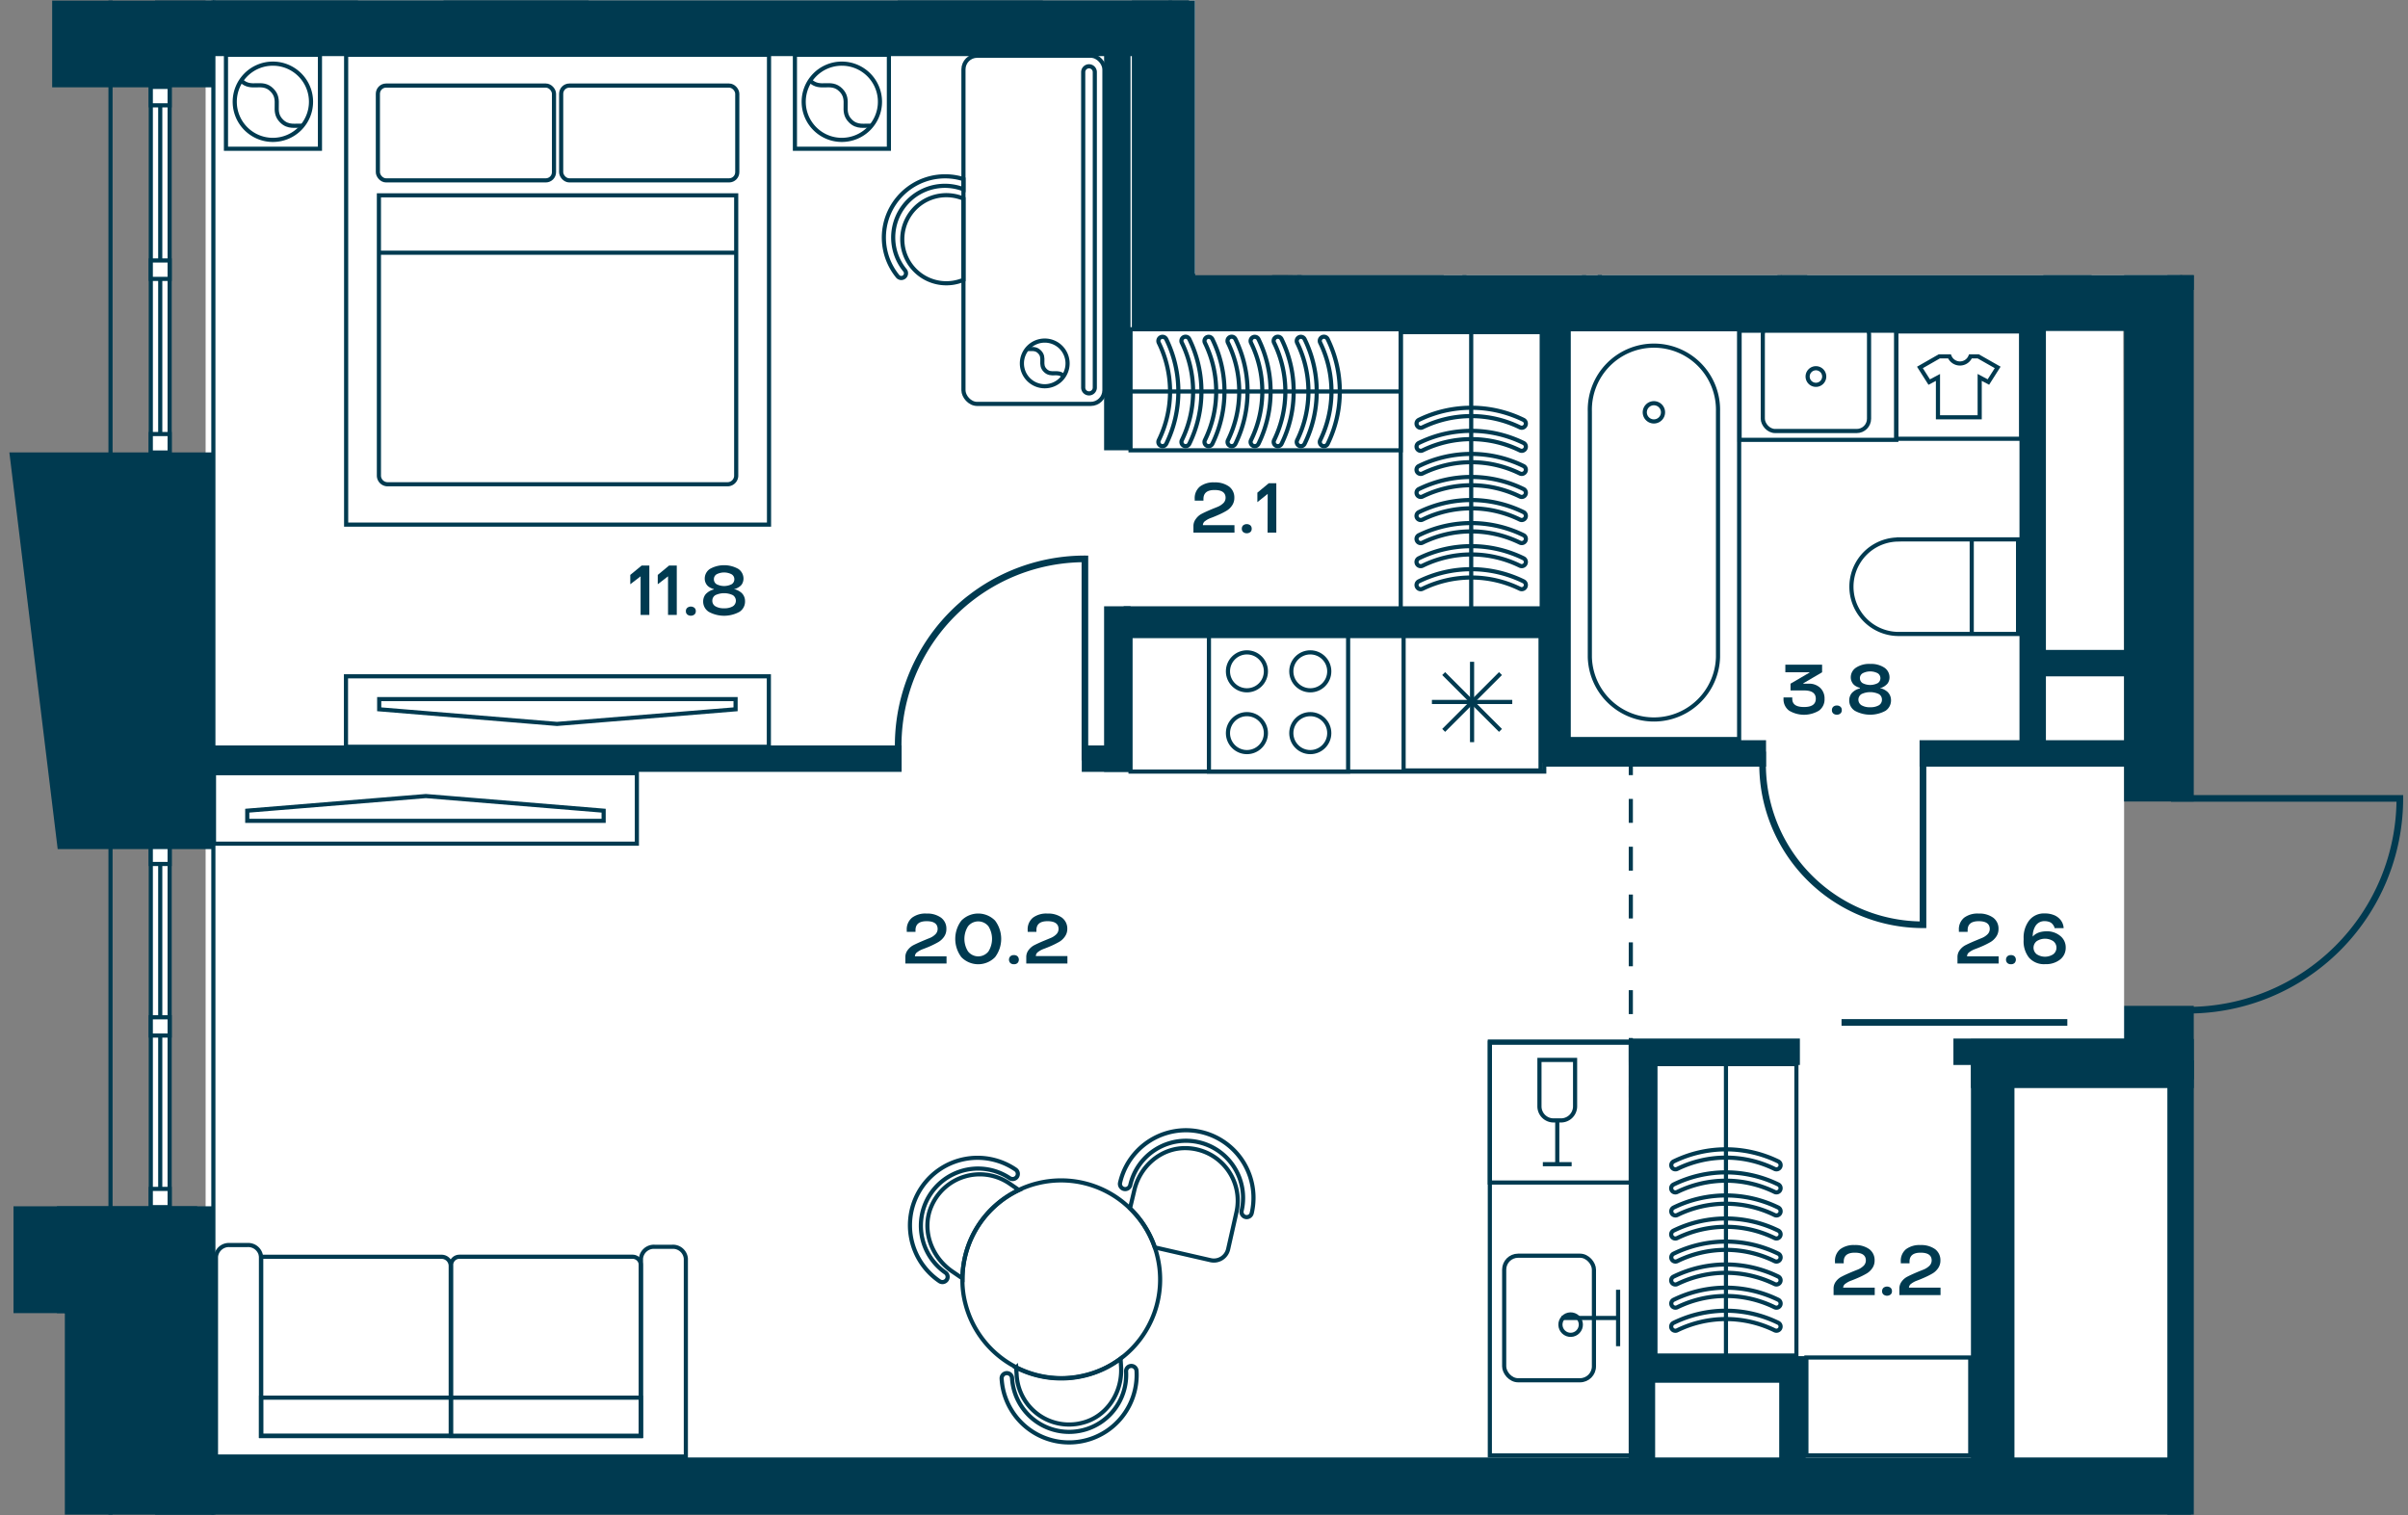 <svg id="Слой_1" data-name="Слой 1" xmlns="http://www.w3.org/2000/svg" xmlns:xlink="http://www.w3.org/1999/xlink" viewBox="0 0 581.1 365.67"><rect x="0" y="0" width="581.1" height="365.67" fill="#808080" stroke="none"/><defs><clipPath id="clip-path"><polygon points="0 0.14 0 316.91 15.65 316.91 15.65 365.53 581.1 365.53 581.1 66.41 288.4 66.41 288.4 0.14 0 0.14" fill="none"/></clipPath></defs><g clip-path="url(#clip-path)"><polygon points="579.11 -420.09 579.11 -101.97 653.94 -101.97 655.26 -79.24 655.26 -31.99 653.94 175.67 676.79 174.5 680.49 205.9 1119.37 203.19 1117.21 -115.81 1117.21 -186.74 1117.21 -420.09 579.11 -420.09" fill="#fff"/></g><path d="M309.73,66.41,526.21,69.2l-.08-2.79ZM49.62.14v1.7H284.93V66.09l3.47,0V.14Z" fill="#fff"/><polygon points="49.62 0.54 49.62 357.35 221.68 357.35 285.79 357.35 526.66 358.32 526.66 253.82 512.59 242.75 512.59 193.44 512.36 67.44 286.87 67.44 286.87 0.54 49.62 0.54" fill="#fff"/><g clip-path="url(#clip-path)"><rect x="26.67" y="-441.75" width="1115.44" height="2194.74" fill="none" stroke="#003a50" stroke-miterlimit="10"/><polygon points="51.49 643.97 51.49 1730.04 1117.96 1730.04 1117.96 -417.83 51.49 -417.99 51.49 575.17 51.49 643.97" fill="none" stroke="#003a50" stroke-miterlimit="10"/></g><rect x="36.39" y="204.1" width="4.55" height="87.23" fill="#fff"/><rect x="36.39" y="204.1" width="4.55" height="87.23" fill="none" stroke="#003a50" stroke-miterlimit="10"/><line x1="38.67" y1="204.1" x2="38.67" y2="291.33" fill="none" stroke="#003a50" stroke-miterlimit="10"/><rect x="36.39" y="204.1" width="4.55" height="4.41" fill="#fff"/><rect x="36.39" y="204.1" width="4.55" height="4.41" fill="none" stroke="#003a50" stroke-miterlimit="10"/><rect x="36.39" y="286.93" width="4.55" height="4.4" fill="#fff"/><rect x="36.39" y="286.93" width="4.55" height="4.4" fill="none" stroke="#003a50" stroke-miterlimit="10"/><rect x="36.39" y="245.51" width="4.55" height="4.41" fill="#fff"/><rect x="36.39" y="245.51" width="4.55" height="4.41" fill="none" stroke="#003a50" stroke-miterlimit="10"/><rect x="36.39" y="20.97" width="4.55" height="88.23" fill="#fff"/><rect x="36.39" y="20.97" width="4.55" height="88.23" fill="none" stroke="#003a50" stroke-miterlimit="10"/><line x1="38.67" y1="20.97" x2="38.67" y2="109.2" fill="none" stroke="#003a50" stroke-miterlimit="10"/><rect x="36.39" y="20.97" width="4.55" height="4.45" fill="#fff"/><rect x="36.39" y="20.97" width="4.55" height="4.45" fill="none" stroke="#003a50" stroke-miterlimit="10"/><rect x="36.39" y="104.75" width="4.55" height="4.46" fill="#fff"/><rect x="36.39" y="104.75" width="4.55" height="4.46" fill="none" stroke="#003a50" stroke-miterlimit="10"/><rect x="36.39" y="62.86" width="4.55" height="4.45" fill="#fff"/><rect x="36.39" y="62.86" width="4.55" height="4.45" fill="none" stroke="#003a50" stroke-miterlimit="10"/><g clip-path="url(#clip-path)"><rect x="313.57" y="37.25" width="72.48" height="29.76" fill="none" stroke="#003a50" stroke-miterlimit="10"/></g><rect x="359.53" y="251.65" width="34.02" height="99.6" fill="none" stroke="#003a50" stroke-miterlimit="10"/><g clip-path="url(#clip-path)"><rect x="51.86" y="-33.76" width="230.49" height="34.02" fill="none" stroke="#003a50" stroke-miterlimit="10"/><rect x="386.09" y="-29.07" width="43.33" height="96.06" fill="none" stroke="#003a50" stroke-miterlimit="10"/><path d="M391.46,46.84V-8.92a15.93,15.93,0,0,1,15.93-15.93h.73A15.94,15.94,0,0,1,424.06-8.92V46.84a15.94,15.94,0,0,1-15.94,15.93h-.73A15.93,15.93,0,0,1,391.46,46.84Z" fill="none" stroke="#003a50" stroke-miterlimit="10"/><path d="M407.76,45.25a2.27,2.27,0,1,1-2.27,2.27A2.27,2.27,0,0,1,407.76,45.25Z" fill="none" stroke="#003a50" stroke-miterlimit="10"/></g><rect x="378.56" y="79.46" width="41.13" height="98.9" fill="none" stroke="#003a50" stroke-miterlimit="10"/><g clip-path="url(#clip-path)"><path d="M414.59,99.28v59.28a15.47,15.47,0,0,1-30.93,0V99.28a15.47,15.47,0,1,1,30.93,0Z" fill="none" stroke="#003a50" stroke-miterlimit="10"/><path d="M399.12,101.71a2.2,2.2,0,1,1,2.2-2.2A2.21,2.21,0,0,1,399.12,101.71Z" fill="none" stroke="#003a50" stroke-miterlimit="10"/><path d="M342.49,10.37H313.64V-12.42h28.85A11.39,11.39,0,0,1,353.89-1,11.39,11.39,0,0,1,342.49,10.37Z" fill="none" stroke="#003a50" stroke-miterlimit="10"/><path d="M458.19,130.17H487V153H458.19a11.4,11.4,0,0,1,0-22.8Z" fill="none" stroke="#003a50" stroke-miterlimit="10"/></g><line x1="475.82" y1="152.97" x2="475.82" y2="130.17" fill="none" stroke="#003a50" stroke-miterlimit="10"/><g clip-path="url(#clip-path)"><rect x="353.34" y="39.64" width="28.96" height="29.71" rx="3.36" fill="none" stroke="#003a50" stroke-miterlimit="10"/><circle cx="367.82" cy="54.49" r="2.27" transform="translate(255.11 408.83) rotate(-80.78)" fill="none" stroke="#003a50" stroke-miterlimit="10"/></g><rect x="419.8" y="79.81" width="37.82" height="26.34" fill="none" stroke="#003a50" stroke-miterlimit="10"/><g clip-path="url(#clip-path)"><rect x="425.4" y="77.71" width="25.64" height="26.31" rx="2.97" fill="none" stroke="#003a50" stroke-miterlimit="10"/><path d="M438.22,92.87a2,2,0,1,1,2-2A2,2,0,0,1,438.22,92.87Z" fill="none" stroke="#003a50" stroke-miterlimit="10"/><rect x="313.88" y="37.25" width="34.02" height="28.84" fill="none" stroke="#003a50" stroke-miterlimit="10"/><path d="M336.2,43.36h-2.12a3.07,3.07,0,0,1-5.71,0h-2.79l-5.28,3,2.52,4,2.38-1.27V60h11.37V49.11L339,50.38l2.53-4Z" fill="none" stroke="#003a50" stroke-miterlimit="10"/></g><rect x="457.62" y="79.99" width="30.12" height="25.9" fill="none" stroke="#003a50" stroke-miterlimit="10"/><g clip-path="url(#clip-path)"><path d="M477.38,86h-1.87a2.72,2.72,0,0,1-5.06,0H468l-4.68,2.68,2.24,3.53,2.11-1.12v9.62h10.07V91.08l2.1,1.12,2.24-3.53Z" fill="none" stroke="#003a50" stroke-miterlimit="10"/><rect x="107.53" y="-33.75" width="34.02" height="34.02" fill="none" stroke="#003a50" stroke-miterlimit="10"/><rect x="217.14" y="-33.75" width="34.02" height="34.02" fill="none" stroke="#003a50" stroke-miterlimit="10"/><rect x="51.87" y="-33.75" width="34.02" height="34.02" fill="none" stroke="#003a50" stroke-miterlimit="10"/></g><rect x="338.72" y="152.89" width="33.05" height="33.05" fill="none" stroke="#003a50" stroke-miterlimit="10"/><line x1="355.24" y1="179.11" x2="355.24" y2="159.72" fill="none" stroke="#003a50" stroke-miterlimit="10"/><line x1="364.94" y1="169.41" x2="345.55" y2="169.41" fill="none" stroke="#003a50" stroke-miterlimit="10"/><line x1="362.1" y1="176.27" x2="348.39" y2="162.56" fill="none" stroke="#003a50" stroke-miterlimit="10"/><line x1="362.1" y1="162.56" x2="348.39" y2="176.27" fill="none" stroke="#003a50" stroke-miterlimit="10"/><g clip-path="url(#clip-path)"><rect x="362.99" y="303.05" width="21.66" height="30.06" rx="3.36" fill="none" stroke="#003a50" stroke-miterlimit="10"/><circle cx="377.62" cy="318.08" r="2.46" transform="matrix(0.53, -0.85, 0.85, 0.53, -91.48, 472.08)" fill="none" stroke="#003a50" stroke-miterlimit="10"/></g><line x1="376.86" y1="318.08" x2="390.47" y2="318.08" fill="none" stroke="#003a50" stroke-miterlimit="10"/><line x1="390.48" y1="324.89" x2="390.48" y2="311.27" fill="none" stroke="#003a50" stroke-miterlimit="10"/><rect x="338.03" y="80.15" width="34.02" height="68.03" fill="none" stroke="#003a50" stroke-miterlimit="10"/><g clip-path="url(#clip-path)"><path d="M342.85,131.07a1,1,0,0,1-.9-.56,1,1,0,0,1,.45-1.35,28.77,28.77,0,0,1,25.26,0,1,1,0,0,1,.46,1.34,1,1,0,0,1-1.34.46,26.81,26.81,0,0,0-23.49,0A1,1,0,0,1,342.85,131.07Z" fill="none" stroke="#003a50" stroke-miterlimit="10"/><path d="M342.85,125.5a1,1,0,0,1-.45-1.9,28.77,28.77,0,0,1,25.26,0,1,1,0,1,1-.88,1.8,26.72,26.72,0,0,0-23.49,0A1,1,0,0,1,342.85,125.5Z" fill="none" stroke="#003a50" stroke-miterlimit="10"/><path d="M342.85,119.93a1,1,0,0,1-.9-.56,1,1,0,0,1,.45-1.34,28.77,28.77,0,0,1,25.26,0,1,1,0,1,1-.88,1.8,26.72,26.72,0,0,0-23.49,0A1,1,0,0,1,342.85,119.93Z" fill="none" stroke="#003a50" stroke-miterlimit="10"/><path d="M342.85,114.37a1,1,0,0,1-.45-1.9,28.77,28.77,0,0,1,25.26,0,1,1,0,1,1-.88,1.8,26.72,26.72,0,0,0-23.49,0A1,1,0,0,1,342.85,114.37Z" fill="none" stroke="#003a50" stroke-miterlimit="10"/><path d="M342.85,108.8a1,1,0,0,1-.9-.56,1,1,0,0,1,.45-1.34,28.77,28.77,0,0,1,25.26,0,1,1,0,1,1-.88,1.8,26.72,26.72,0,0,0-23.49,0A1,1,0,0,1,342.85,108.8Z" fill="none" stroke="#003a50" stroke-miterlimit="10"/><path d="M342.85,103.24a1,1,0,0,1-.9-.56,1,1,0,0,1,.45-1.35,28.77,28.77,0,0,1,25.26,0,1,1,0,0,1,.46,1.34,1,1,0,0,1-1.34.46,26.81,26.81,0,0,0-23.49,0A.9.9,0,0,1,342.85,103.24Z" fill="none" stroke="#003a50" stroke-miterlimit="10"/><path d="M342.85,136.63a1,1,0,0,1-.45-1.9,28.77,28.77,0,0,1,25.26,0,1,1,0,0,1-.88,1.8,26.72,26.72,0,0,0-23.49,0A1,1,0,0,1,342.85,136.63Z" fill="none" stroke="#003a50" stroke-miterlimit="10"/><path d="M342.85,142.2a1,1,0,0,1-.9-.56,1,1,0,0,1,.45-1.35,28.77,28.77,0,0,1,25.26,0,1,1,0,0,1,.46,1.34,1,1,0,0,1-1.34.46,26.81,26.81,0,0,0-23.49,0A1,1,0,0,1,342.85,142.2Z" fill="none" stroke="#003a50" stroke-miterlimit="10"/></g><line x1="355.03" y1="148.18" x2="355.03" y2="80.54" fill="none" stroke="#003a50" stroke-miterlimit="10"/><g clip-path="url(#clip-path)"><path d="M290.67,82.29a1,1,0,0,1,1.9-.44,28.77,28.77,0,0,1,0,25.26,1,1,0,1,1-1.8-.88,26.74,26.74,0,0,0,0-23.5A1,1,0,0,1,290.67,82.29Z" fill="none" stroke="#003a50" stroke-miterlimit="10"/><path d="M296.23,82.29a1,1,0,0,1,1.91-.44,28.77,28.77,0,0,1,0,25.26,1,1,0,0,1-1.34.46,1,1,0,0,1-.46-1.34,26.83,26.83,0,0,0,0-23.5A.87.87,0,0,1,296.23,82.29Z" fill="none" stroke="#003a50" stroke-miterlimit="10"/><path d="M301.8,82.29a1,1,0,0,1,.56-.9,1,1,0,0,1,1.34.46,28.77,28.77,0,0,1,0,25.26,1,1,0,1,1-1.8-.88,26.74,26.74,0,0,0,0-23.5A1,1,0,0,1,301.8,82.29Z" fill="none" stroke="#003a50" stroke-miterlimit="10"/><path d="M307.36,82.29a1,1,0,0,1,1.91-.44,28.77,28.77,0,0,1,0,25.26,1,1,0,0,1-1.34.46,1,1,0,0,1-.46-1.34,26.83,26.83,0,0,0,0-23.5A.87.87,0,0,1,307.36,82.29Z" fill="none" stroke="#003a50" stroke-miterlimit="10"/><path d="M312.93,82.29a1,1,0,0,1,.56-.9,1,1,0,0,1,1.34.46,28.77,28.77,0,0,1,0,25.26,1,1,0,1,1-1.8-.88,26.74,26.74,0,0,0,0-23.5A1,1,0,0,1,312.93,82.29Z" fill="none" stroke="#003a50" stroke-miterlimit="10"/><path d="M318.49,82.29a1,1,0,0,1,1.91-.44,28.77,28.77,0,0,1,0,25.26,1,1,0,0,1-1.34.46,1,1,0,0,1-.46-1.34,26.83,26.83,0,0,0,0-23.5A1,1,0,0,1,318.49,82.29Z" fill="none" stroke="#003a50" stroke-miterlimit="10"/><path d="M285.1,82.29a1,1,0,0,1,1.91-.44,28.77,28.77,0,0,1,0,25.26,1,1,0,0,1-1.34.46,1,1,0,0,1-.46-1.34,26.83,26.83,0,0,0,0-23.5A.87.87,0,0,1,285.1,82.29Z" fill="none" stroke="#003a50" stroke-miterlimit="10"/><path d="M279.54,82.29a1,1,0,0,1,1.9-.44,28.77,28.77,0,0,1,0,25.26,1,1,0,1,1-1.8-.88,26.74,26.74,0,0,0,0-23.5A1,1,0,0,1,279.54,82.29Z" fill="none" stroke="#003a50" stroke-miterlimit="10"/></g><line x1="272.82" y1="94.48" x2="338.02" y2="94.48" fill="none" stroke="#003a50" stroke-miterlimit="10"/><rect x="272.82" y="79.46" width="65.21" height="29.22" fill="none" stroke="#003a50" stroke-miterlimit="10"/><g clip-path="url(#clip-path)"><rect x="436.37" y="35.03" width="56.47" height="30.8" fill="none" stroke="#003a50" stroke-miterlimit="10"/><path d="M451.87,39.4a.92.92,0,0,1,.51-.82.9.9,0,0,1,1.21.42,26,26,0,0,1,0,22.87.9.9,0,0,1-1.62-.8,24.31,24.31,0,0,0,0-21.27A.85.85,0,0,1,451.87,39.4Z" fill="none" stroke="#003a50" stroke-miterlimit="10"/><path d="M456.91,39.4a.92.92,0,0,1,.51-.82.9.9,0,0,1,1.21.42,26,26,0,0,1,0,22.87.91.91,0,0,1-1.63-.8,24.22,24.22,0,0,0,0-21.27A1,1,0,0,1,456.91,39.4Z" fill="none" stroke="#003a50" stroke-miterlimit="10"/><path d="M462,39.4a.92.92,0,0,1,.51-.82.9.9,0,0,1,1.21.42,26,26,0,0,1,0,22.87.91.91,0,0,1-1.63-.8,24.22,24.22,0,0,0,0-21.27A1,1,0,0,1,462,39.4Z" fill="none" stroke="#003a50" stroke-miterlimit="10"/><path d="M467,39.4a.9.9,0,0,1,1.72-.4,26.09,26.09,0,0,1,0,22.87.91.91,0,0,1-1.63-.8,24.22,24.22,0,0,0,0-21.27A.83.83,0,0,1,467,39.4Z" fill="none" stroke="#003a50" stroke-miterlimit="10"/><path d="M472,39.4a.9.9,0,0,1,1.72-.4,26.09,26.09,0,0,1,0,22.87.91.91,0,0,1-1.63-.8,24.22,24.22,0,0,0,0-21.27A.83.83,0,0,1,472,39.4Z" fill="none" stroke="#003a50" stroke-miterlimit="10"/><path d="M477.06,39.4a.91.91,0,0,1,1.73-.4,26.09,26.09,0,0,1,0,22.87.91.91,0,0,1-1.63-.8,24.22,24.22,0,0,0,0-21.27A.85.85,0,0,1,477.06,39.4Z" fill="none" stroke="#003a50" stroke-miterlimit="10"/><path d="M446.83,39.4a.92.92,0,0,1,.51-.82.9.9,0,0,1,1.21.42,26,26,0,0,1,0,22.87.9.9,0,1,1-1.62-.8,24.31,24.31,0,0,0,0-21.27A.85.85,0,0,1,446.83,39.4Z" fill="none" stroke="#003a50" stroke-miterlimit="10"/><path d="M441.79,39.4a.91.91,0,0,1,1.73-.4,26.09,26.09,0,0,1,0,22.87.91.91,0,0,1-1.22.41.89.89,0,0,1-.41-1.21,24.31,24.31,0,0,0,0-21.27A.85.85,0,0,1,441.79,39.4Z" fill="none" stroke="#003a50" stroke-miterlimit="10"/></g><rect x="399.49" y="256.81" width="34.02" height="70.33" fill="none" stroke="#003a50" stroke-miterlimit="10"/><rect x="435.92" y="327.62" width="39.54" height="23.61" fill="none" stroke="#003a50" stroke-miterlimit="10"/><rect x="291.74" y="152.62" width="33.59" height="33.59" fill="none" stroke="#003a50" stroke-miterlimit="10"/><g clip-path="url(#clip-path)"><circle cx="316.2" cy="176.93" r="4.58" fill="none" stroke="#003a50" stroke-miterlimit="10"/><circle cx="300.91" cy="176.93" r="4.58" fill="none" stroke="#003a50" stroke-miterlimit="10"/><circle cx="316.2" cy="162.02" r="4.58" fill="none" stroke="#003a50" stroke-miterlimit="10"/><circle cx="300.91" cy="162.02" r="4.58" fill="none" stroke="#003a50" stroke-miterlimit="10"/></g><rect x="83.49" y="163.22" width="102.05" height="17.01" fill="none" stroke="#003a50" stroke-miterlimit="10"/><polygon points="91.51 171.18 134.41 174.71 177.51 171.18 177.51 168.72 91.51 168.72 91.51 171.18" fill="none" stroke="#003a50" stroke-miterlimit="10"/><rect x="51.64" y="186.6" width="102.05" height="17.01" fill="none" stroke="#003a50" stroke-miterlimit="10"/><polygon points="145.67 195.65 102.77 192.12 59.67 195.65 59.67 198.1 145.67 198.1 145.67 195.65" fill="none" stroke="#003a50" stroke-miterlimit="10"/><rect x="272.82" y="152.62" width="99.84" height="33.59" fill="none" stroke="#003a50" stroke-miterlimit="10"/><g clip-path="url(#clip-path)"><path d="M300.58,293.71a1.27,1.27,0,0,1-.95-1.51A13.78,13.78,0,1,0,272.76,286a1.26,1.26,0,0,1-2.46-.57,16.3,16.3,0,0,1,31.78,7.29A1.25,1.25,0,0,1,300.58,293.71Z" fill="none" stroke="#003a50" stroke-miterlimit="10"/><path d="M245.41,284a1.26,1.26,0,0,1-1.75.33,13.79,13.79,0,0,0-15.53,22.79,1.25,1.25,0,0,1,.34,1.74,1.26,1.26,0,0,1-1.75.34,16.3,16.3,0,0,1,18.35-26.95A1.26,1.26,0,0,1,245.41,284Z" fill="none" stroke="#003a50" stroke-miterlimit="10"/><path d="M242.9,331.39a1.26,1.26,0,0,1,1.33,1.18A13.78,13.78,0,1,0,271.75,331a1.26,1.26,0,0,1,2.52-.16,16.3,16.3,0,0,1-32.55,1.94A1.26,1.26,0,0,1,242.9,331.39Z" fill="none" stroke="#003a50" stroke-miterlimit="10"/><path d="M286.38,277.09a12.69,12.69,0,0,1,12,15.48l-2,8.88a3.53,3.53,0,0,1-4.24,2.68l-13.44-3.08a23.73,23.73,0,0,0-6-9.44l1-4.2C275,281.45,280.26,276.89,286.38,277.09Z" fill="none" stroke="#003a50" stroke-miterlimit="10"/><path d="M243.58,285.61l2.32,1.6a23.81,23.81,0,0,0-13.64,21.32l-2.52-1.72c-5-3.44-7.4-10-5-15.64A12.7,12.7,0,0,1,243.58,285.61Z" fill="none" stroke="#003a50" stroke-miterlimit="10"/><path d="M270.42,327.89l.12,2c.36,6.12-3.4,12-9.32,13.48a12.66,12.66,0,0,1-15.88-11.48l-.12-1.84a23.93,23.93,0,0,0,16.64,1.92A23.5,23.5,0,0,0,270.42,327.89Z" fill="none" stroke="#003a50" stroke-miterlimit="10"/><path d="M272.66,291.61a23.73,23.73,0,0,1,6,9.44,16.51,16.51,0,0,1,.6,2,23.85,23.85,0,0,1-8.84,24.84,23.5,23.5,0,0,1-8.56,4,23.87,23.87,0,0,1-28.92-17.4,22.12,22.12,0,0,1-.68-6,23.81,23.81,0,0,1,13.64-21.32,22.85,22.85,0,0,1,4.48-1.6A23.8,23.8,0,0,1,272.66,291.61Z" fill="none" stroke="#003a50" stroke-miterlimit="10"/><path d="M108.77,305.52v41H63V303.31h43.56A2.21,2.21,0,0,1,108.77,305.52Z" fill="none" stroke="#003a50" stroke-miterlimit="10"/><path d="M154.64,305.3v41.26H108.87V305.3a2,2,0,0,1,2-2h41.81A2,2,0,0,1,154.64,305.3Z" fill="none" stroke="#003a50" stroke-miterlimit="10"/><path d="M63,303.31a3.11,3.11,0,0,0-3.33-2.83H55.45a3.12,3.12,0,0,0-3.33,2.83v48.2H165.51V303.74a3.12,3.12,0,0,0-3.33-2.84H158a3.12,3.12,0,0,0-3.32,2.84v42.82H63Z" fill="none" stroke="#003a50" stroke-miterlimit="10"/></g><rect x="63" y="337.31" width="91.64" height="9.25" fill="none" stroke="#003a50" stroke-miterlimit="10"/><rect x="54.53" y="13.22" width="22.68" height="22.68" fill="none" stroke="#003a50" stroke-miterlimit="10"/><g clip-path="url(#clip-path)"><path d="M72.36,31.06a9.2,9.2,0,1,1,0-13A9.19,9.19,0,0,1,72.36,31.06Z" fill="none" stroke="#003a50" stroke-miterlimit="10"/><path d="M73,30.37c-1.7-.17-3.42.48-5.07-1.18-2.43-2.43.14-5-2.29-7.45s-5,.14-7.46-2.3" fill="none" stroke="#003a50" stroke-miterlimit="10"/></g><rect x="191.83" y="13.22" width="22.68" height="22.68" fill="none" stroke="#003a50" stroke-miterlimit="10"/><g clip-path="url(#clip-path)"><path d="M209.66,31.06a9.2,9.2,0,1,1,0-13A9.19,9.19,0,0,1,209.66,31.06Z" fill="none" stroke="#003a50" stroke-miterlimit="10"/><path d="M210.29,30.37c-1.69-.17-3.41.48-5.07-1.18-2.43-2.43.14-5-2.29-7.45s-5,.14-7.46-2.3" fill="none" stroke="#003a50" stroke-miterlimit="10"/></g><rect x="83.53" y="13.22" width="102.05" height="113.39" fill="none" stroke="#003a50" stroke-miterlimit="10"/><g clip-path="url(#clip-path)"><path d="M175.58,116.87H93.53a2.1,2.1,0,0,1-2.09-2.09V47.14h86.22v67.64A2.09,2.09,0,0,1,175.58,116.87Z" fill="none" stroke="#003a50" stroke-miterlimit="10"/><rect x="91.19" y="20.65" width="42.5" height="22.88" rx="1.98" fill="none" stroke="#003a50" stroke-miterlimit="10"/><rect x="135.42" y="20.65" width="42.5" height="22.88" rx="1.98" fill="none" stroke="#003a50" stroke-miterlimit="10"/></g><line x1="177.92" y1="60.99" x2="91.19" y2="60.99" fill="none" stroke="#003a50" stroke-miterlimit="10"/><g clip-path="url(#clip-path)"><path d="M404.32,310a1,1,0,0,1-.44-1.91,28.77,28.77,0,0,1,25.26,0,1,1,0,0,1,.45,1.34,1,1,0,0,1-1.34.46,26.81,26.81,0,0,0-23.49,0A1,1,0,0,1,404.32,310Z" fill="none" stroke="#003a50" stroke-miterlimit="10"/><path d="M404.32,304.46a1,1,0,0,1-.44-1.9,28.77,28.77,0,0,1,25.26,0,1,1,0,0,1-.89,1.8,26.72,26.72,0,0,0-23.49,0A1,1,0,0,1,404.32,304.46Z" fill="none" stroke="#003a50" stroke-miterlimit="10"/><path d="M404.32,298.9a1,1,0,0,1-.44-1.91,28.77,28.77,0,0,1,25.26,0,1,1,0,0,1,.45,1.34,1,1,0,0,1-1.34.46,26.81,26.81,0,0,0-23.49,0A1,1,0,0,1,404.32,298.9Z" fill="none" stroke="#003a50" stroke-miterlimit="10"/><path d="M404.32,293.33a1,1,0,0,1-.44-1.9,28.77,28.77,0,0,1,25.26,0,1,1,0,0,1-.89,1.8,26.72,26.72,0,0,0-23.49,0A1,1,0,0,1,404.32,293.33Z" fill="none" stroke="#003a50" stroke-miterlimit="10"/><path d="M404.32,287.77a1,1,0,0,1-.44-1.91,28.77,28.77,0,0,1,25.26,0,1,1,0,0,1,.45,1.34,1,1,0,0,1-1.34.46,26.81,26.81,0,0,0-23.49,0A1,1,0,0,1,404.32,287.77Z" fill="none" stroke="#003a50" stroke-miterlimit="10"/><path d="M404.32,282.2a1,1,0,0,1-.44-1.9,28.77,28.77,0,0,1,25.26,0,1,1,0,0,1-.89,1.8,26.72,26.72,0,0,0-23.49,0A1,1,0,0,1,404.32,282.2Z" fill="none" stroke="#003a50" stroke-miterlimit="10"/><path d="M404.32,315.59a1,1,0,0,1-.44-1.9,28.77,28.77,0,0,1,25.26,0,1,1,0,0,1-.89,1.8,26.72,26.72,0,0,0-23.49,0A1,1,0,0,1,404.32,315.59Z" fill="none" stroke="#003a50" stroke-miterlimit="10"/><path d="M404.32,321.16a1,1,0,0,1-.44-1.91,28.77,28.77,0,0,1,25.26,0,1,1,0,0,1,.45,1.34,1,1,0,0,1-1.34.46,26.81,26.81,0,0,0-23.49,0A.87.87,0,0,1,404.32,321.16Z" fill="none" stroke="#003a50" stroke-miterlimit="10"/></g><line x1="416.51" y1="327.14" x2="416.51" y2="256.81" fill="none" stroke="#003a50" stroke-miterlimit="10"/><g clip-path="url(#clip-path)"><path d="M232.5,43.23a14.78,14.78,0,0,0-15.93,23.38,1.14,1.14,0,1,0,1.77-1.43,12.47,12.47,0,0,1,14.16-19.5Z" fill="none" stroke="#003a50" stroke-miterlimit="10"/><rect x="232.5" y="13.45" width="34.02" height="84.03" rx="3.31" fill="none" stroke="#003a50" stroke-miterlimit="10"/><path d="M262.8,16a1.4,1.4,0,0,0-1.4,1.4V93.54a1.4,1.4,0,0,0,2.8,0V17.4a1.4,1.4,0,0,0-1.4-1.4" fill="none" stroke="#003a50" stroke-miterlimit="10"/><path d="M248.22,83.81a5.51,5.51,0,1,1,0,7.79A5.51,5.51,0,0,1,248.22,83.81Z" fill="none" stroke="#003a50" stroke-miterlimit="10"/><path d="M247.85,84.22c1,.1,2.05-.28,3,.7,1.46,1.46-.08,3,1.38,4.47s3-.08,4.47,1.38" fill="none" stroke="#003a50" stroke-miterlimit="10"/><path d="M232.5,47.94a10.63,10.63,0,1,0,0,19.59Z" fill="none" stroke="#003a50" stroke-miterlimit="10"/></g><rect x="359.53" y="251.37" width="34.02" height="34.02" fill="none" stroke="#003a50" stroke-miterlimit="10"/><line x1="375.8" y1="270.4" x2="375.8" y2="280.96" fill="none" stroke="#003a50" stroke-miterlimit="10"/><g clip-path="url(#clip-path)"><path d="M376.71,270.4h-1.82a3.4,3.4,0,0,1-3.39-3.4V255.8h8.6V267A3.4,3.4,0,0,1,376.71,270.4Z" fill="none" stroke="#003a50" stroke-miterlimit="10"/></g><line x1="372.32" y1="280.96" x2="379.27" y2="280.96" fill="none" stroke="#003a50" stroke-miterlimit="10"/><g clip-path="url(#clip-path)"><path d="M425.35,181.39v3.07a38.71,38.71,0,0,0,38.71,38.72V181.39" fill="none" stroke="#003a50" stroke-miterlimit="10" stroke-width="1.6"/><path d="M216.75,183.52v-3.58a45.05,45.05,0,0,1,45.06-45.06v48.64" fill="none" stroke="#003a50" stroke-miterlimit="10" stroke-width="1.6"/><path d="M523.92,243.8H528a51.13,51.13,0,0,0,51.13-51.12H523.92" fill="none" stroke="#003a50" stroke-miterlimit="10" stroke-width="1.6"/><line x1="498.89" y1="246.75" x2="444.4" y2="246.75" fill="none" stroke="#003a50" stroke-miterlimit="10" stroke-width="1.6"/><polygon points="51.59 204.92 51.59 109.18 2.26 109.18 13.92 204.92 51.59 204.92" fill="#003a50" fill-rule="evenodd"/><rect x="12.59" y="-73.49" width="39" height="94.57" fill="#003a50"/><rect x="13.74" y="291.12" width="37.85" height="97.19" fill="#003a50"/><rect x="3.26" y="291.12" width="44.33" height="25.9" fill="#003a50"/><rect x="37.43" y="351.75" width="491.33" height="13.79" fill="#003a50"/><rect x="37.42" y="-0.25" width="249.5" height="13.79" fill="#003a50"/><rect x="277.09" y="66.09" width="249.5" height="13.79" fill="#003a50"/><rect x="512.59" y="65.89" width="16.81" height="127.55" fill="#003a50"/><rect x="512.59" y="242.75" width="16.81" height="17.72" fill="#003a50"/><rect x="475.63" y="250.75" width="53.77" height="11.84" fill="#003a50"/><rect x="475.63" y="256.67" width="10.5" height="98.45" fill="#003a50"/><rect x="493.09" y="-33.27" width="11.67" height="106.25" fill="#003a50"/><rect x="273.14" y="-0.25" width="13.79" height="80.12" fill="#003a50"/><rect x="306.99" y="-28.78" width="6.38" height="99.52" fill="#003a50"/><rect x="429.74" y="-28.78" width="6.38" height="99.52" fill="#003a50"/><rect x="281.99" y="-28.78" width="6.38" height="99.52" fill="#003a50"/><rect x="523.03" y="255.91" width="6.38" height="132.4" fill="#003a50"/><rect x="393.04" y="251.61" width="6.38" height="106.7" fill="#003a50"/><rect x="523.03" y="-37.26" width="6.38" height="107.23" fill="#003a50"/><rect x="372.66" y="178.64" width="53.52" height="6.38" fill="#003a50"/><rect x="372.07" y="75.7" width="6.38" height="108.39" fill="#003a50"/><rect x="463.23" y="178.64" width="63.43" height="6.38" fill="#003a50"/><rect x="393.05" y="250.64" width="41.3" height="6.38" fill="#003a50"/><rect x="395.39" y="327.33" width="40.36" height="6.38" fill="#003a50"/><rect x="429.36" y="327.33" width="6.38" height="25.8" fill="#003a50"/><rect x="471.4" y="250.64" width="55.26" height="6.38" fill="#003a50"/><rect x="489.45" y="156.85" width="29.83" height="6.38" fill="#003a50"/><rect x="487.34" y="76.95" width="6.38" height="104.88" fill="#003a50"/><rect x="41.82" y="179.9" width="175.76" height="6.38" fill="#003a50"/><rect x="261.05" y="179.9" width="11.77" height="6.38" fill="#003a50"/><rect x="271.16" y="146.32" width="105.08" height="7.69" fill="#003a50"/><line x1="393.55" y1="264.88" x2="393.55" y2="262.04" fill="none" stroke="#003a50" stroke-miterlimit="10"/><line x1="393.55" y1="256.28" x2="393.55" y2="189.95" fill="none" stroke="#003a50" stroke-miterlimit="10" stroke-dasharray="5.77 5.77"/><line x1="393.55" y1="187.07" x2="393.55" y2="184.24" fill="none" stroke="#003a50" stroke-miterlimit="10"/><rect x="266.44" y="6.65" width="6.38" height="102.03" fill="#003a50"/><rect x="266.44" y="146.32" width="6.38" height="39.96" fill="#003a50"/></g><g clip-path="url(#clip-path)"><path d="M465,10.13l-2.48,1.95V9.84l2.73-2.27h1.86V19.48H465Z" fill="#003a50"/><path d="M469.62,19.35a1,1,0,0,1-.33-.81,1,1,0,0,1,.33-.8,1.4,1.4,0,0,1,1.73,0,1,1,0,0,1,.33.8,1,1,0,0,1-.33.81,1.4,1.4,0,0,1-1.73,0Z" fill="#003a50"/><path d="M482.2,18.72a7.73,7.73,0,0,1-7.37,0,3,3,0,0,1-1.37-2.56,2.7,2.7,0,0,1,.26-1.16,2.32,2.32,0,0,1,.66-.86,4,4,0,0,1,1.39-.77l.26-.07V13.2a3.11,3.11,0,0,1-.77-.29,2.61,2.61,0,0,1-.66-.44,2.2,2.2,0,0,1-.54-.75,2.41,2.41,0,0,1-.22-1,2.81,2.81,0,0,1,1.25-2.39,7,7,0,0,1,6.85,0,2.84,2.84,0,0,1,1.25,2.39,2.58,2.58,0,0,1-.22,1,2,2,0,0,1-.55.74,3.54,3.54,0,0,1-1.2.68l-.22,0v.09l.28.07a6.35,6.35,0,0,1,.62.27,3.79,3.79,0,0,1,.77.5,2.89,2.89,0,0,1,.62.83,2.63,2.63,0,0,1,.27,1.19A3,3,0,0,1,482.2,18.72Zm-5.79-1.36a3.75,3.75,0,0,0,2.1.49,3.84,3.84,0,0,0,2.1-.48,1.59,1.59,0,0,0,0-2.69,4.93,4.93,0,0,0-4.2,0,1.58,1.58,0,0,0,0,2.68Zm-.36-6.51a1.36,1.36,0,0,0,.64,1.19,3.24,3.24,0,0,0,1.82.43,3.2,3.2,0,0,0,1.82-.43,1.42,1.42,0,0,0,0-2.39,3.94,3.94,0,0,0-3.62,0A1.35,1.35,0,0,0,476.05,10.85Z" fill="#003a50"/><path d="M361.41,9.42h-5.83V7.57h8.86V9.42l-4.52,2.65v.06h1.28a3.87,3.87,0,0,1,2.79,1A3.5,3.5,0,0,1,365,15.81a3.32,3.32,0,0,1-1.33,2.82,6.93,6.93,0,0,1-7.24,0,3.38,3.38,0,0,1-1.33-2.85v-.33h2.11v.33c0,1.36.95,2,2.84,2s2.84-.66,2.84-2-.94-2-2.84-2h-3.26V12.17l4.58-2.69Z" fill="#003a50"/><path d="M367.14,19.35a1,1,0,0,1-.32-.81,1.06,1.06,0,0,1,.32-.8,1.25,1.25,0,0,1,.88-.3,1.22,1.22,0,0,1,.86.3,1.06,1.06,0,0,1,.32.8,1,1,0,0,1-.32.81,1.22,1.22,0,0,1-.86.3A1.25,1.25,0,0,1,367.14,19.35Z" fill="#003a50"/><path d="M379.73,18.72a7.73,7.73,0,0,1-7.37,0A3,3,0,0,1,371,16.15a2.7,2.7,0,0,1,.26-1.16,2.41,2.41,0,0,1,.65-.86,4.05,4.05,0,0,1,1.4-.77l.26-.07V13.2a3,3,0,0,1-.77-.29,2.61,2.61,0,0,1-.66-.44,2.2,2.2,0,0,1-.54-.75,2.42,2.42,0,0,1-.23-1,2.82,2.82,0,0,1,1.26-2.39A5.81,5.81,0,0,1,376,7.41a5.89,5.89,0,0,1,3.43.89,2.83,2.83,0,0,1,1.24,2.39,2.43,2.43,0,0,1-.22,1,1.87,1.87,0,0,1-.55.74,3.42,3.42,0,0,1-1.19.68l-.23,0v.09l.28.07a6.14,6.14,0,0,1,.63.27,4.09,4.09,0,0,1,.77.5,2.71,2.71,0,0,1,.61.83,2.52,2.52,0,0,1,.28,1.19A3,3,0,0,1,379.73,18.72Zm-5.79-1.36a3.7,3.7,0,0,0,2.1.49,3.84,3.84,0,0,0,2.1-.48,1.59,1.59,0,0,0,0-2.69,4.93,4.93,0,0,0-4.2,0,1.58,1.58,0,0,0,0,2.68Zm-.37-6.51a1.37,1.37,0,0,0,.65,1.19,3.2,3.2,0,0,0,1.82.43,3.24,3.24,0,0,0,1.82-.43,1.43,1.43,0,0,0,0-2.39,3.94,3.94,0,0,0-3.62,0A1.36,1.36,0,0,0,373.57,10.85Z" fill="#003a50"/><path d="M154.59,139.09,152.1,141v-2.25l2.74-2.26h1.86v11.91h-2.11Z" fill="#003a50"/><path d="M161.21,139.09,158.73,141v-2.25l2.73-2.26h1.86v11.91h-2.11Z" fill="#003a50"/><path d="M165.85,148.3a1,1,0,0,1-.33-.8,1,1,0,0,1,.33-.81,1.4,1.4,0,0,1,1.73,0,1,1,0,0,1,.33.81,1,1,0,0,1-.33.8,1.4,1.4,0,0,1-1.73,0Z" fill="#003a50"/><path d="M178.43,147.67a7.73,7.73,0,0,1-7.37,0,2.93,2.93,0,0,1-1.37-2.55,2.71,2.71,0,0,1,.26-1.17,2.29,2.29,0,0,1,.66-.85,3.86,3.86,0,0,1,1.39-.77l.26-.07v-.09a3.32,3.32,0,0,1-.76-.29,2.78,2.78,0,0,1-.67-.44,2.35,2.35,0,0,1-.54-.76,2.38,2.38,0,0,1-.22-1,2.79,2.79,0,0,1,1.25-2.38,7,7,0,0,1,6.85,0,2.83,2.83,0,0,1,1.25,2.38,2.58,2.58,0,0,1-.22,1,1.93,1.93,0,0,1-.55.75,3.72,3.72,0,0,1-1.2.68l-.22,0v.09l.28.07a3.62,3.62,0,0,1,.62.26,4.28,4.28,0,0,1,.77.51,2.67,2.67,0,0,1,.89,2A2.94,2.94,0,0,1,178.43,147.67Zm-5.79-1.35a3.84,3.84,0,0,0,2.1.48,3.94,3.94,0,0,0,2.1-.47,1.6,1.6,0,0,0,0-2.7,4.93,4.93,0,0,0-4.2,0,1.53,1.53,0,0,0-.74,1.35A1.51,1.51,0,0,0,172.64,146.32Zm-.36-6.52a1.36,1.36,0,0,0,.64,1.19,4,4,0,0,0,3.65,0,1.38,1.38,0,0,0,.64-1.19,1.36,1.36,0,0,0-.66-1.2,3.94,3.94,0,0,0-3.62,0A1.35,1.35,0,0,0,172.28,139.8Z" fill="#003a50"/><path d="M436.67,162.25h-5.83v-1.84h8.87v1.84l-4.53,2.65V165h1.28a3.86,3.86,0,0,1,2.79,1,3.52,3.52,0,0,1,1.05,2.67,3.32,3.32,0,0,1-1.33,2.82,7,7,0,0,1-7.24,0,3.39,3.39,0,0,1-1.33-2.86v-.32h2.11v.32c0,1.36.95,2,2.84,2s2.84-.67,2.84-2-.94-2-2.84-2h-3.26V165l4.58-2.68Z" fill="#003a50"/><path d="M442.4,172.18a1,1,0,0,1-.32-.8,1.07,1.07,0,0,1,.32-.81,1.25,1.25,0,0,1,.88-.3,1.22,1.22,0,0,1,.86.3,1,1,0,0,1,.32.81,1,1,0,0,1-.32.8,1.22,1.22,0,0,1-.86.3A1.25,1.25,0,0,1,442.4,172.18Z" fill="#003a50"/><path d="M455,171.55a7.73,7.73,0,0,1-7.37,0,2.93,2.93,0,0,1-1.37-2.55,2.71,2.71,0,0,1,.26-1.17,2.37,2.37,0,0,1,.65-.85,3.81,3.81,0,0,1,1.4-.77l.26-.07V166a3.38,3.38,0,0,1-.77-.29,2.91,2.91,0,0,1-.66-.44,2.35,2.35,0,0,1-.54-.76,2.39,2.39,0,0,1-.23-1,2.8,2.8,0,0,1,1.26-2.38,5.74,5.74,0,0,1,3.42-.9,5.81,5.81,0,0,1,3.43.9,2.82,2.82,0,0,1,1.24,2.38,2.43,2.43,0,0,1-.22,1,1.83,1.83,0,0,1-.55.75A3.59,3.59,0,0,1,454,166l-.23,0v.09a1.54,1.54,0,0,1,.28.07,4,4,0,0,1,.63.26,4.67,4.67,0,0,1,.77.51,2.77,2.77,0,0,1,.89,2A3,3,0,0,1,455,171.55Zm-5.79-1.35a3.84,3.84,0,0,0,2.1.48,3.94,3.94,0,0,0,2.1-.47,1.53,1.53,0,0,0,.74-1.35,1.51,1.51,0,0,0-.74-1.35,4.93,4.93,0,0,0-4.2,0,1.59,1.59,0,0,0,0,2.69Zm-.37-6.52a1.37,1.37,0,0,0,.65,1.19,4,4,0,0,0,3.64,0,1.42,1.42,0,0,0,0-2.39,3.94,3.94,0,0,0-3.62,0A1.36,1.36,0,0,0,448.83,163.68Z" fill="#003a50"/><path d="M482.31,232.54h-9.93V231a2.74,2.74,0,0,1,.58-1.74,4,4,0,0,1,1.45-1.2c.49-.25,1.12-.54,1.86-.86l1.88-.78a4.21,4.21,0,0,0,1.45-.91,1.8,1.8,0,0,0,.57-1.3q0-1.89-2.67-1.89t-2.67,2.16v.41h-2.11v-.41a3.62,3.62,0,0,1,1.26-3,5.39,5.39,0,0,1,3.52-1,5.65,5.65,0,0,1,3.51,1,3.27,3.27,0,0,1,1.27,2.75,3.14,3.14,0,0,1-.56,1.83,4.29,4.29,0,0,1-1.4,1.31c-.6.34-1.21.65-1.84.93s-1.23.52-1.82.74a5.18,5.18,0,0,0-1.41.75,1.23,1.23,0,0,0-.56,1h7.62Z" fill="#003a50"/><path d="M484.41,232.41a1.17,1.17,0,0,1,0-1.61,1.25,1.25,0,0,1,.88-.3,1.23,1.23,0,0,1,.86.3,1.17,1.17,0,0,1,0,1.61,1.23,1.23,0,0,1-.86.3A1.25,1.25,0,0,1,484.41,232.41Z" fill="#003a50"/><path d="M498,224h-2.21s0-.07,0-.18a2.94,2.94,0,0,0-.22-.44,2.69,2.69,0,0,0-.39-.5,1.9,1.9,0,0,0-.71-.41,3.18,3.18,0,0,0-1-.16,2.52,2.52,0,0,0-2.16,1,4.47,4.47,0,0,0-.76,2.68h.06a1.79,1.79,0,0,1,.44-.43,4.24,4.24,0,0,1,.61-.36,4.06,4.06,0,0,1,.95-.31,6.06,6.06,0,0,1,1.21-.13,5,5,0,0,1,3.37,1.12,3.51,3.51,0,0,1,1.31,2.8,3.59,3.59,0,0,1-1.36,2.9,5.54,5.54,0,0,1-3.61,1.11,4.81,4.81,0,0,1-3.87-1.55,6.36,6.36,0,0,1-1.32-4.27v-.4a6.83,6.83,0,0,1,1.32-4.31,4.52,4.52,0,0,1,3.81-1.71,5.64,5.64,0,0,1,2.12.37,3.84,3.84,0,0,1,1.44.94A3.43,3.43,0,0,1,498,224Zm-2.5,3.14a3.67,3.67,0,0,0-4,0,2,2,0,0,0,0,3.15,3.63,3.63,0,0,0,4,0,2,2,0,0,0,0-3.15Z" fill="#003a50"/><path d="M452.41,312.55h-9.93V311a2.79,2.79,0,0,1,.58-1.75,3.83,3.83,0,0,1,1.45-1.19c.49-.26,1.12-.55,1.86-.87s1.33-.55,1.88-.77a4.36,4.36,0,0,0,1.45-.91,1.82,1.82,0,0,0,.57-1.31c0-1.25-.89-1.88-2.67-1.88s-2.67.72-2.67,2.16v.4h-2.11v-.4a3.62,3.62,0,0,1,1.26-3,5.44,5.44,0,0,1,3.51-1,5.73,5.73,0,0,1,3.52,1,3.29,3.29,0,0,1,1.27,2.75,3.17,3.17,0,0,1-.56,1.84,4.26,4.26,0,0,1-1.4,1.3,18.66,18.66,0,0,1-1.84.93c-.62.28-1.23.53-1.82.75a5.18,5.18,0,0,0-1.41.75,1.23,1.23,0,0,0-.56.95h7.62Z" fill="#003a50"/><path d="M454.51,312.41a1,1,0,0,1-.32-.8,1.07,1.07,0,0,1,.32-.81,1.41,1.41,0,0,1,1.74,0,1.07,1.07,0,0,1,.32.81,1,1,0,0,1-.32.8,1.41,1.41,0,0,1-1.74,0Z" fill="#003a50"/><path d="M468.29,312.55h-9.93V311a2.79,2.79,0,0,1,.58-1.75,3.87,3.87,0,0,1,1.44-1.19c.5-.26,1.13-.55,1.87-.87s1.33-.55,1.88-.77a4.36,4.36,0,0,0,1.45-.91,1.82,1.82,0,0,0,.57-1.31c0-1.25-.89-1.88-2.67-1.88s-2.67.72-2.67,2.16v.4H458.7v-.4a3.62,3.62,0,0,1,1.26-3,5.44,5.44,0,0,1,3.51-1,5.73,5.73,0,0,1,3.52,1,3.31,3.31,0,0,1,1.27,2.75,3.17,3.17,0,0,1-.56,1.84,4.26,4.26,0,0,1-1.4,1.3,18.66,18.66,0,0,1-1.84.93c-.62.28-1.23.53-1.82.75a5.18,5.18,0,0,0-1.41.75,1.23,1.23,0,0,0-.56.95h7.62Z" fill="#003a50"/><path d="M228.42,232.54h-9.94V231a2.75,2.75,0,0,1,.59-1.74,4,4,0,0,1,1.44-1.2c.5-.25,1.12-.54,1.87-.86s1.32-.56,1.88-.78a4.07,4.07,0,0,0,1.44-.91,1.8,1.8,0,0,0,.57-1.3c0-1.26-.88-1.89-2.66-1.89s-2.68.72-2.68,2.16v.41h-2.11v-.41a3.62,3.62,0,0,1,1.27-3,5.34,5.34,0,0,1,3.51-1,5.63,5.63,0,0,1,3.51,1,3.27,3.27,0,0,1,1.27,2.75,3.14,3.14,0,0,1-.55,1.83,4.42,4.42,0,0,1-1.41,1.31c-.59.34-1.21.65-1.83.93s-1.24.52-1.83.74a5.26,5.26,0,0,0-1.4.75,1.22,1.22,0,0,0-.57,1h7.63Z" fill="#003a50"/><path d="M232,231a7.33,7.33,0,0,1,0-8.83,5.71,5.71,0,0,1,8.13,0,7.33,7.33,0,0,1,0,8.83,5.69,5.69,0,0,1-8.13,0Zm6.53-1.38a5.73,5.73,0,0,0,0-6.07,3.15,3.15,0,0,0-4.92,0,5.67,5.67,0,0,0,0,6.07,3.14,3.14,0,0,0,4.92,0Z" fill="#003a50"/><path d="M243.81,232.41a1.17,1.17,0,0,1,0-1.61,1.25,1.25,0,0,1,.88-.3,1.22,1.22,0,0,1,.86.3,1.17,1.17,0,0,1,0,1.61,1.22,1.22,0,0,1-.86.3A1.25,1.25,0,0,1,243.81,232.41Z" fill="#003a50"/><path d="M257.59,232.54h-9.93V231a2.74,2.74,0,0,1,.58-1.74,4,4,0,0,1,1.45-1.2c.49-.25,1.12-.54,1.86-.86l1.88-.78a4.21,4.21,0,0,0,1.45-.91,1.8,1.8,0,0,0,.57-1.3q0-1.89-2.67-1.89t-2.67,2.16v.41H248v-.41a3.62,3.62,0,0,1,1.26-3,5.38,5.38,0,0,1,3.51-1,5.66,5.66,0,0,1,3.52,1,3.3,3.3,0,0,1,1.27,2.75A3.14,3.14,0,0,1,257,226a4.29,4.29,0,0,1-1.4,1.31c-.6.34-1.21.65-1.84.93s-1.23.52-1.82.74a5.18,5.18,0,0,0-1.41.75,1.23,1.23,0,0,0-.56,1h7.62Z" fill="#003a50"/><path d="M297.91,128.54H288V127a2.79,2.79,0,0,1,.58-1.75A3.83,3.83,0,0,1,290,124c.49-.26,1.12-.55,1.86-.87s1.33-.55,1.88-.77a4.36,4.36,0,0,0,1.45-.91,1.82,1.82,0,0,0,.57-1.31c0-1.25-.89-1.88-2.67-1.88s-2.67.72-2.67,2.16v.4h-2.11v-.4a3.62,3.62,0,0,1,1.26-3,5.44,5.44,0,0,1,3.51-1,5.73,5.73,0,0,1,3.52,1,3.29,3.29,0,0,1,1.27,2.75,3.17,3.17,0,0,1-.56,1.84,4.16,4.16,0,0,1-1.4,1.3,16.7,16.7,0,0,1-1.84.93c-.62.28-1.23.53-1.82.75a5.18,5.18,0,0,0-1.41.75,1.23,1.23,0,0,0-.56,1h7.62Z" fill="#003a50"/><path d="M300,128.4a1,1,0,0,1-.32-.8,1.07,1.07,0,0,1,.32-.81,1.41,1.41,0,0,1,1.74,0,1.07,1.07,0,0,1,.32.81,1,1,0,0,1-.32.8,1.41,1.41,0,0,1-1.74,0Z" fill="#003a50"/><path d="M305.92,119.19l-2.49,2V118.9l2.74-2.27H308v11.91h-2.11Z" fill="#003a50"/></g></svg>